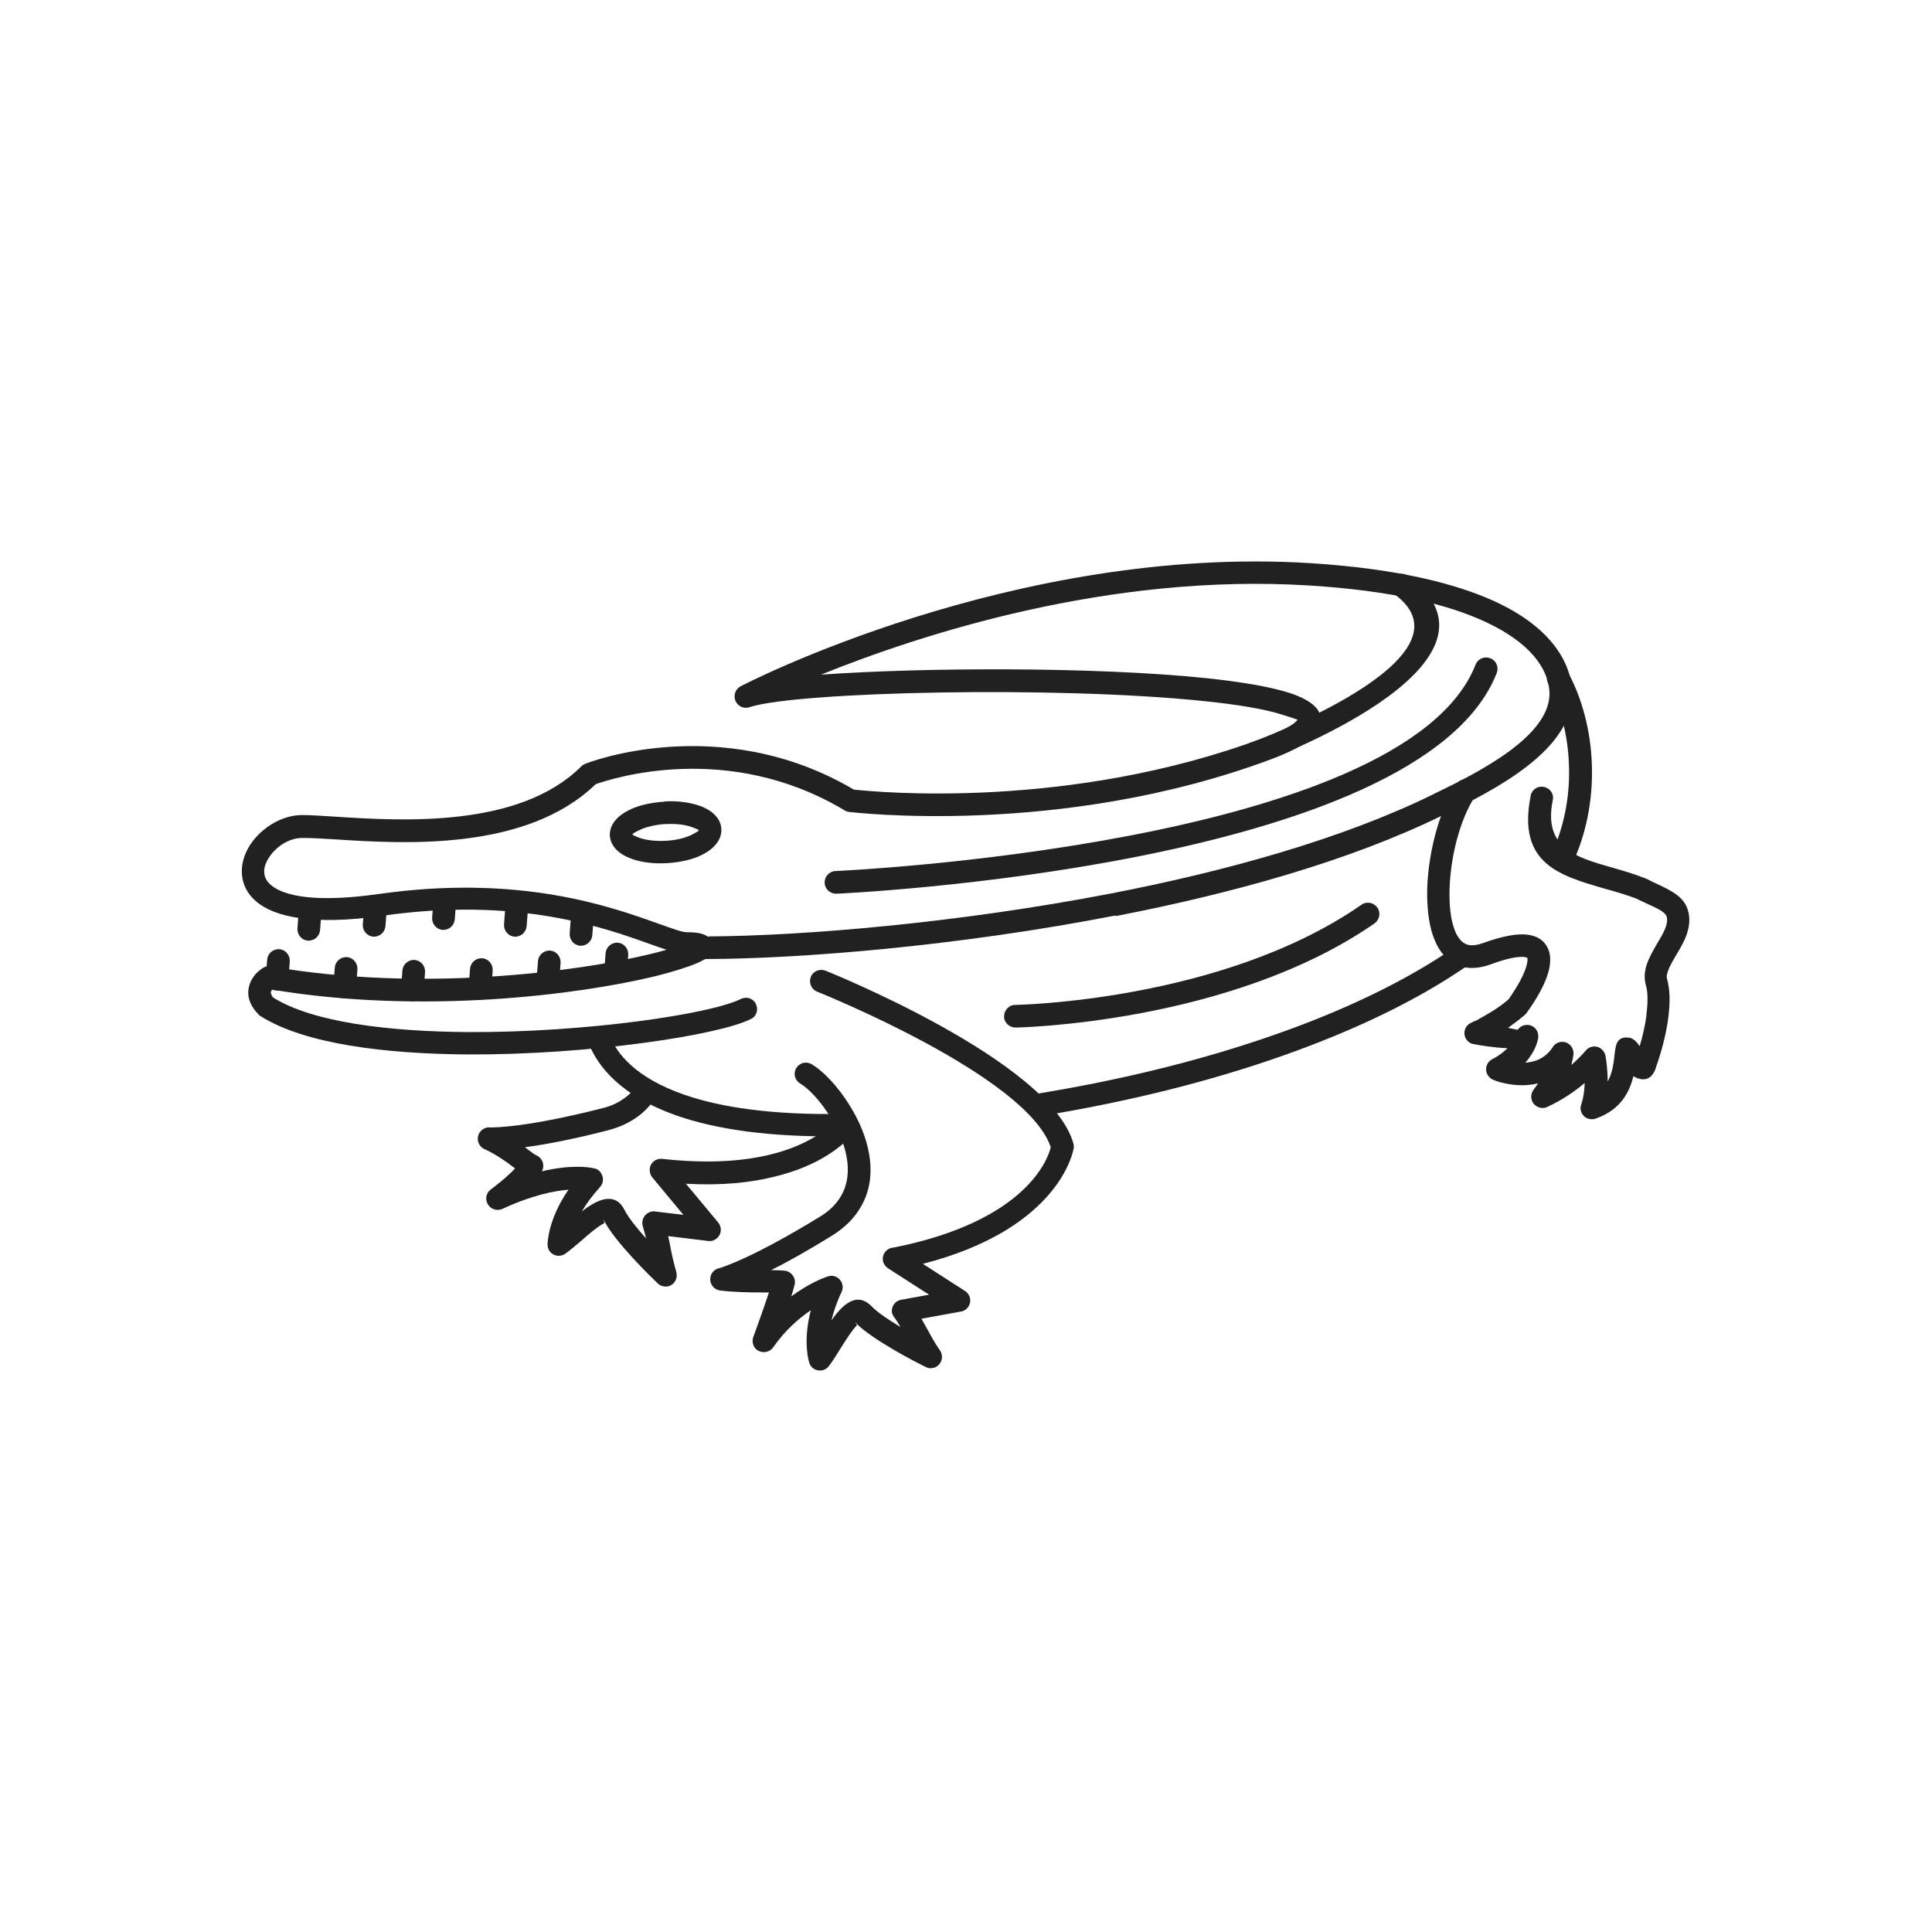 <?xml version="1.0" encoding="UTF-8"?>
<!DOCTYPE svg PUBLIC "-//W3C//DTD SVG 1.1//EN" "http://www.w3.org/Graphics/SVG/1.1/DTD/svg11.dtd">
<!-- Creator: CorelDRAW -->
<svg xmlns="http://www.w3.org/2000/svg" xml:space="preserve" width="6.827in" height="6.827in" style="shape-rendering:geometricPrecision; text-rendering:geometricPrecision; image-rendering:optimizeQuality; fill-rule:evenodd; clip-rule:evenodd"
viewBox="0 0 6.827 6.827"
 xmlns:xlink="http://www.w3.org/1999/xlink">
 <defs>
  <style type="text/css">
   <![CDATA[
    .fil1 {fill:none}
    .fil0 {fill:#212121;fill-rule:nonzero}
   ]]>
  </style>
 </defs>
 <g id="Layer_x0020_1">
  <path class="fil0" d="M2.503 3.309c0.336,-0.002 0.88,-0.047 1.424,-0.152 0.408,-0.079 0.816,-0.193 1.133,-0.348l0.014 -0.007c0.142,-0.069 0.413,-0.202 0.401,-0.361 -0.006,-0.079 -0.067,-0.17 -0.227,-0.244 -0.133,-0.062 -0.333,-0.11 -0.62,-0.128 -0.712,-0.045 -1.38,0.175 -1.727,0.315 0.363,-0.026 0.969,-0.028 1.358,0.012 0.124,0.013 0.227,0.03 0.296,0.052 0.096,0.031 0.136,0.076 0.098,0.137 -0.019,0.031 -0.07,0.064 -0.159,0.097 -0.747,0.28 -1.492,0.187 -1.494,0.187l0.005 -0.04 -0.005 0.04c-0.007,-0.001 -0.013,-0.003 -0.018,-0.007 -0.41,-0.244 -0.817,-0.112 -0.877,-0.091 -0.245,0.237 -0.675,0.211 -0.921,0.195 -0.046,-0.003 -0.085,-0.005 -0.116,-0.005 -0.048,0 -0.097,0.033 -0.121,0.075 -0.01,0.017 -0.015,0.034 -0.013,0.05 0.001,0.014 0.008,0.028 0.023,0.041 0.048,0.041 0.163,0.063 0.382,0.032 0.499,-0.071 0.82,0.045 0.988,0.105 0.048,0.017 0.083,0.03 0.098,0.03 0.034,0 0.057,0.004 0.07,0.012 0.003,0.002 0.006,0.003 0.008,0.005zm1.439 -0.074c-0.555,0.108 -1.112,0.153 -1.45,0.154 -0.009,0.005 -0.019,0.01 -0.03,0.015 -0.031,0.013 -0.081,0.029 -0.144,0.045 -0.272,0.066 -0.823,0.137 -1.356,0.048 -0.003,0.003 -0.004,0.006 -0.005,0.009 -0,0.003 0.001,0.007 0.004,0.013 0.001,0.002 0.003,0.005 0.006,0.007 0.141,0.087 0.408,0.119 0.687,0.121 0.418,0.002 0.858,-0.064 0.964,-0.117 0.02,-0.01 0.044,-0.002 0.053,0.018 0.01,0.02 0.002,0.044 -0.018,0.053 -0.113,0.057 -0.572,0.127 -1,0.125 -0.293,-0.002 -0.575,-0.037 -0.73,-0.134 -0.004,-0.002 -0.007,-0.004 -0.01,-0.008l3.93701e-006 -3.93701e-006c-0.007,-0.007 -0.013,-0.014 -0.018,-0.022 -0.015,-0.022 -0.02,-0.045 -0.017,-0.066 0.003,-0.022 0.013,-0.041 0.029,-0.058 0.005,-0.005 0.011,-0.01 0.018,-0.015 0.009,-0.007 0.02,-0.01 0.032,-0.008l-1.1811e-005 5.90551e-005c0.526,0.091 1.074,0.021 1.342,-0.044 0.021,-0.005 0.039,-0.01 0.056,-0.015 -0.016,-0.005 -0.035,-0.012 -0.055,-0.019 -0.161,-0.058 -0.47,-0.17 -0.949,-0.101 -0.246,0.035 -0.381,0.004 -0.445,-0.05 -0.032,-0.027 -0.048,-0.06 -0.051,-0.095 -0.003,-0.033 0.006,-0.066 0.023,-0.096 0.037,-0.064 0.113,-0.115 0.19,-0.115 0.03,0 0.072,0.003 0.121,0.006 0.234,0.015 0.647,0.04 0.865,-0.178 0.004,-0.004 0.009,-0.007 0.014,-0.009l0.014 0.037 -0.014 -0.037c0.001,-0.001 0.474,-0.189 0.949,0.091 0.081,0.009 0.764,0.074 1.449,-0.183 0.071,-0.027 0.109,-0.048 0.119,-0.064 0,-0 -0.02,-0.007 -0.055,-0.018 -0.063,-0.02 -0.16,-0.036 -0.279,-0.048 -0.521,-0.054 -1.428,-0.033 -1.6,0.021 -0.019,0.008 -0.041,7.48031e-005 -0.051,-0.019 -0.01,-0.02 -0.002,-0.044 0.017,-0.054l4.33071e-005 8.66142e-005c0.003,-0.002 0.963,-0.502 2.016,-0.435 0.298,0.019 0.507,0.07 0.649,0.135 0.191,0.088 0.265,0.206 0.273,0.311 0.017,0.213 -0.287,0.361 -0.446,0.439l-0.014 0.007c-0.324,0.159 -0.739,0.275 -1.153,0.355z"/>
  <path class="fil0" d="M2.156 3.661c-0.008,-0.02 -0.032,-0.03 -0.052,-0.022 -0.02,0.008 -0.03,0.032 -0.022,0.052 0.03,0.074 0.108,0.181 0.312,0.252 0.133,0.046 0.322,0.077 0.59,0.072 0.022,-0 0.04,-0.018 0.039,-0.04 -0,-0.022 -0.018,-0.04 -0.04,-0.039 -0.258,0.005 -0.438,-0.024 -0.563,-0.067 -0.175,-0.06 -0.24,-0.147 -0.264,-0.206zm1.501 0.205c-0.022,0.004 -0.037,0.024 -0.033,0.046 0.004,0.022 0.024,0.037 0.046,0.033 0.315,-0.051 0.607,-0.124 0.864,-0.215 0.258,-0.091 0.481,-0.199 0.656,-0.321 0.018,-0.013 0.023,-0.037 0.01,-0.055 -0.013,-0.018 -0.037,-0.023 -0.055,-0.01 -0.17,0.118 -0.386,0.223 -0.637,0.311 -0.253,0.089 -0.541,0.161 -0.851,0.211zm1.836 -0.867c-0.009,0.02 0.001,0.044 0.021,0.052 0.02,0.009 0.044,-0.001 0.052,-0.021 0.045,-0.106 0.063,-0.22 0.059,-0.33 -0.004,-0.117 -0.034,-0.231 -0.084,-0.324 -0.01,-0.019 -0.034,-0.027 -0.054,-0.017 -0.019,0.01 -0.027,0.034 -0.017,0.054 0.044,0.083 0.071,0.185 0.074,0.29 0.004,0.099 -0.013,0.201 -0.053,0.296z"/>
  <path class="fil0" d="M3.16 4.657l-0.008 -0.017c-0.004,-0.022 0.01,-0.043 0.032,-0.047l8.26772e-005 0 0.099 -0.018 -0.143 -0.092c-0.01,-0.006 -0.017,-0.015 -0.02,-0.027 -0.004,-0.02 0.008,-0.04 0.028,-0.046 0.001,-0 0.002,-0.001 0.012,-0.002 0.463,-0.093 0.542,-0.309 0.553,-0.354 -0.085,-0.254 -0.824,-0.549 -0.826,-0.55 -0.02,-0.008 -0.03,-0.031 -0.022,-0.052 0.008,-0.02 0.031,-0.03 0.052,-0.022 0.002,0.001 0.794,0.317 0.876,0.611l0 -3.54331e-005c0.002,0.007 0.002,0.014 0,0.021 -0.007,0.034 -0.074,0.286 -0.532,0.404l0.149 0.096 0 -1.1811e-005c0.019,0.012 0.024,0.037 0.012,0.055 -0.007,0.011 -0.018,0.017 -0.029,0.018l-0.137 0.025c0.007,0.012 0.013,0.023 0.019,0.034 0.013,0.023 0.025,0.047 0.047,0.079l7.48031e-005 -4.72441e-005c0.012,0.018 0.007,0.043 -0.011,0.055 -0.013,0.009 -0.03,0.009 -0.043,0.001 -0.023,-0.011 -0.186,-0.094 -0.245,-0.155 -0.005,-0.005 0.006,0.008 0.005,0.009 -0.017,0.017 -0.038,0.05 -0.058,0.082 -0.014,0.023 -0.028,0.045 -0.041,0.062l7.87402e-006 9.44882e-005c-0.013,0.018 -0.038,0.021 -0.056,0.008 -0.008,-0.006 -0.013,-0.015 -0.015,-0.025 -0.005,-0.018 -0.018,-0.085 0.007,-0.18 -0.04,0.027 -0.089,0.068 -0.133,0.131l1.9685e-005 9.84252e-005c-0.013,0.018 -0.038,0.022 -0.056,0.01 -0.016,-0.011 -0.021,-0.033 -0.013,-0.05 0.006,-0.017 0.035,-0.096 0.054,-0.154 -0.006,-6.69291e-005 -0.012,-0 -0.019,-0l-0 0c-0.001,-7.87402e-006 -0.002,-7.48031e-005 -0.004,-0 -0.046,-0 -0.102,-0.001 -0.15,-0.007l-2.75591e-005 0c-0.022,-0.003 -0.037,-0.023 -0.034,-0.045 0.002,-0.018 0.016,-0.031 0.032,-0.034 0.017,-0.005 0.122,-0.039 0.354,-0.181 0.037,-0.022 0.061,-0.048 0.077,-0.076 0.023,-0.041 0.027,-0.087 0.019,-0.133 -0.008,-0.049 -0.03,-0.098 -0.056,-0.141 -0.036,-0.059 -0.079,-0.104 -0.108,-0.121 -0.019,-0.011 -0.026,-0.035 -0.015,-0.054 0.011,-0.019 0.035,-0.026 0.054,-0.015 0.039,0.022 0.094,0.078 0.137,0.149 0.031,0.05 0.057,0.109 0.067,0.169 0.011,0.063 0.005,0.128 -0.029,0.186 -0.022,0.039 -0.056,0.074 -0.105,0.104 -0.086,0.053 -0.156,0.092 -0.212,0.12 0.019,0 0.035,0.001 0.047,0.002 0.002,0 0.004,0 0.006,0.001 0.021,0.005 0.035,0.027 0.03,0.048l-5.11811e-005 -1.1811e-005c-0.003,0.011 -0.007,0.026 -0.012,0.042 0.063,-0.047 0.115,-0.066 0.127,-0.07 0.01,-0.004 0.021,-0.004 0.032,0.001 0.02,0.01 0.028,0.034 0.019,0.053l-9.05512e-005 -4.33071e-005c-0.018,0.038 -0.029,0.072 -0.036,0.101 0.011,-0.016 0.023,-0.031 0.035,-0.043 0.035,-0.034 0.071,-0.044 0.107,-0.007 0.021,0.022 0.062,0.049 0.102,0.073 -0.006,-0.011 -0.014,-0.023 -0.023,-0.036z"/>
  <path class="fil0" d="M3.023 4c0.014,-0.017 0.013,-0.042 -0.004,-0.056 -0.017,-0.014 -0.042,-0.013 -0.056,0.004 -0.034,0.039 -0.105,0.099 -0.242,0.132 -0.094,0.023 -0.218,0.033 -0.381,0.015l7.87402e-006 -6.69291e-005c-0.022,-0.002 -0.042,0.013 -0.044,0.035 -0.001,0.013 0.003,0.024 0.011,0.033l0.108 0.13 -0.1 -0.012 3.93701e-006 -3.54331e-005c-0.022,-0.003 -0.042,0.013 -0.045,0.035 -0.001,0.007 9.44882e-005,0.013 0.002,0.019 0.004,0.015 0.008,0.028 0.011,0.041 -0.032,-0.035 -0.062,-0.073 -0.076,-0.1 -0.023,-0.046 -0.061,-0.048 -0.104,-0.026 -0.015,0.008 -0.031,0.018 -0.047,0.031 0.015,-0.026 0.036,-0.055 0.064,-0.086l-0.029 -0.027 0.029 0.027c0.015,-0.016 0.014,-0.041 -0.002,-0.057 -0.006,-0.006 -0.014,-0.009 -0.022,-0.01 -0.017,-0.004 -0.08,-0.013 -0.181,0.011 0.01,-0.019 0.004,-0.043 -0.015,-0.054 -0.001,-0.001 -0.003,-0.002 -0.004,-0.002 -0.008,-0.004 -0.019,-0.012 -0.032,-0.022l-0.009 -0.007c0.067,-0.009 0.162,-0.026 0.29,-0.059 0.04,-0.01 0.073,-0.025 0.101,-0.044 0.031,-0.021 0.055,-0.047 0.072,-0.075 0.012,-0.019 0.006,-0.043 -0.013,-0.055 -0.019,-0.012 -0.043,-0.006 -0.055,0.013 -0.012,0.02 -0.028,0.037 -0.05,0.051 -0.02,0.014 -0.045,0.025 -0.075,0.032 -0.264,0.067 -0.374,0.067 -0.392,0.067 -0.017,-0.002 -0.033,0.007 -0.041,0.023 -0.009,0.02 -0.001,0.044 0.019,0.053l0.017 -0.036 -0.017 0.036c0.043,0.02 0.078,0.045 0.104,0.065l0.005 0.004c-0.03,0.032 -0.072,0.064 -0.083,0.072 -0.017,0.011 -0.024,0.032 -0.015,0.051 0.009,0.02 0.033,0.029 0.053,0.02l-5.90551e-005 -0c0.106,-0.049 0.184,-0.064 0.234,-0.068 -0.075,0.108 -0.074,0.194 -0.074,0.194 -7.87402e-006,0.008 0.002,0.016 0.007,0.023 0.013,0.018 0.038,0.022 0.056,0.009l-6.69291e-005 -9.05512e-005c0.018,-0.013 0.038,-0.03 0.058,-0.047 0.028,-0.025 0.058,-0.05 0.08,-0.061 0.001,-0.001 -0.006,-0.017 -0.002,-0.01 0.038,0.076 0.169,0.203 0.188,0.221 0.01,0.011 0.026,0.016 0.041,0.012 0.021,-0.006 0.033,-0.028 0.027,-0.05l-0 3.93701e-005c-0.01,-0.035 -0.016,-0.062 -0.021,-0.089 -0.002,-0.012 -0.005,-0.025 -0.008,-0.038l0.14 0.017c0.011,0.002 0.023,-0.001 0.032,-0.009 0.017,-0.014 0.019,-0.039 0.005,-0.056l-0 0 -0.114 -0.137c0.127,0.007 0.23,-0.004 0.313,-0.025 0.158,-0.038 0.243,-0.11 0.283,-0.157z"/>
  <path class="fil0" d="M2.348 2.832l1.5748e-005 0 0 3.93701e-006 0 0c0.048,-0.003 0.092,0.004 0.126,0.016 0.044,0.016 0.073,0.045 0.075,0.081 0.002,0.036 -0.023,0.068 -0.065,0.09 -0.032,0.017 -0.077,0.028 -0.126,0.031 -0.049,0.003 -0.094,-0.003 -0.128,-0.016 -0.044,-0.016 -0.073,-0.045 -0.075,-0.081l-9.05512e-005 3.93701e-006c-5.11811e-005,-0.001 -7.48031e-005,-0.002 -7.48031e-005,-0.002l0 -3.93701e-006 3.93701e-006 -0 3.93701e-006 -0.001 1.1811e-005 -0 7.87402e-006 -0c-0,-0.035 0.024,-0.065 0.065,-0.086 0.032,-0.017 0.077,-0.028 0.126,-0.031l-3.93701e-006 -8.66142e-005c0.001,-5.11811e-005 0.002,-7.48031e-005 0.002,-7.48031e-005l2.3622e-005 0zm1.5748e-005 0.08l-1.5748e-005 0 -2.3622e-005 0 0 -3.93701e-006c-0.037,0.003 -0.069,0.011 -0.092,0.023 -0.013,0.006 -0.021,0.011 -0.021,0.014l1.1811e-005 0 7.87402e-006 0 2.3622e-005 0c0.001,0.002 0.01,0.006 0.023,0.011 0.024,0.009 0.058,0.013 0.096,0.011 0.038,-0.002 0.071,-0.011 0.094,-0.023 0.013,-0.007 0.022,-0.012 0.021,-0.014 -0,-0.002 -0.009,-0.006 -0.023,-0.011 -0.024,-0.009 -0.057,-0.013 -0.094,-0.011 -0.002,0 -0.003,0 -0.005,0zm0 -0.08l0 0 1.9685e-005 0"/>
  <path class="fil0" d="M0.939 3.457c-0.001,0.022 0.015,0.041 0.037,0.043 0.022,0.001 0.041,-0.015 0.043,-0.037l0.005 -0.066c0.001,-0.022 -0.015,-0.041 -0.037,-0.043 -0.022,-0.001 -0.041,0.015 -0.043,0.037l-0.005 0.066z"/>
  <path class="fil0" d="M1.178 3.485c-0.001,0.022 0.015,0.041 0.037,0.043 0.022,0.001 0.041,-0.015 0.043,-0.037l0.005 -0.066c0.001,-0.022 -0.015,-0.041 -0.037,-0.043 -0.022,-0.001 -0.041,0.015 -0.043,0.037l-0.005 0.066z"/>
  <path class="fil0" d="M1.417 3.495c-0.001,0.022 0.015,0.041 0.037,0.043 0.022,0.001 0.041,-0.015 0.043,-0.037l0.005 -0.066c0.001,-0.022 -0.015,-0.041 -0.037,-0.043 -0.022,-0.001 -0.041,0.015 -0.043,0.037l-0.005 0.066z"/>
  <path class="fil0" d="M1.656 3.489c-0.001,0.022 0.015,0.041 0.037,0.043 0.022,0.001 0.041,-0.015 0.043,-0.037l0.005 -0.066c0.001,-0.022 -0.015,-0.041 -0.037,-0.043 -0.022,-0.001 -0.041,0.015 -0.043,0.037l-0.005 0.066z"/>
  <path class="fil0" d="M1.896 3.462c-0.001,0.022 0.015,0.041 0.037,0.043 0.022,0.001 0.041,-0.015 0.043,-0.037l0.005 -0.066c0.001,-0.022 -0.015,-0.041 -0.037,-0.043 -0.022,-0.001 -0.041,0.015 -0.043,0.037l-0.005 0.066z"/>
  <path class="fil0" d="M2.135 3.434c-0.001,0.022 0.015,0.041 0.037,0.043 0.022,0.001 0.041,-0.015 0.043,-0.037l0.005 -0.066c0.001,-0.022 -0.015,-0.041 -0.037,-0.043 -0.022,-0.001 -0.041,0.015 -0.043,0.037l-0.005 0.066z"/>
  <path class="fil0" d="M1.051 3.281c-0.001,0.022 0.015,0.041 0.037,0.043 0.022,0.001 0.041,-0.015 0.043,-0.037l0.005 -0.066c0.001,-0.022 -0.015,-0.041 -0.037,-0.043 -0.022,-0.001 -0.041,0.015 -0.043,0.037l-0.005 0.066z"/>
  <path class="fil0" d="M1.282 3.267c-0.001,0.022 0.015,0.041 0.037,0.043 0.022,0.001 0.041,-0.015 0.043,-0.037l0.005 -0.066c0.001,-0.022 -0.015,-0.041 -0.037,-0.043 -0.022,-0.001 -0.041,0.015 -0.043,0.037l-0.005 0.066z"/>
  <path class="fil0" d="M1.527 3.243c-0.001,0.022 0.015,0.041 0.037,0.043 0.022,0.001 0.041,-0.015 0.043,-0.037l0.005 -0.066c0.001,-0.022 -0.015,-0.041 -0.037,-0.043 -0.022,-0.001 -0.041,0.015 -0.043,0.037l-0.005 0.066z"/>
  <path class="fil0" d="M1.781 3.267c-0.001,0.022 0.015,0.041 0.037,0.043 0.022,0.001 0.041,-0.015 0.043,-0.037l0.005 -0.066c0.001,-0.022 -0.015,-0.041 -0.037,-0.043 -0.022,-0.001 -0.041,0.015 -0.043,0.037l-0.005 0.066z"/>
  <path class="fil0" d="M2.013 3.299c-0.001,0.022 0.015,0.041 0.037,0.043 0.022,0.001 0.041,-0.015 0.043,-0.037l0.005 -0.066c0.001,-0.022 -0.015,-0.041 -0.037,-0.043 -0.022,-0.001 -0.041,0.015 -0.043,0.037l-0.005 0.066z"/>
  <path class="fil0" d="M4.421 2.623c-0.021,0.008 -0.031,0.031 -0.024,0.051 0.008,0.021 0.031,0.031 0.051,0.024 0.003,-0.001 0.955,-0.348 0.527,-0.663 -0.018,-0.013 -0.043,-0.009 -0.056,0.009 -0.013,0.018 -0.009,0.043 0.009,0.056 0.308,0.227 -0.505,0.523 -0.507,0.524z"/>
  <path class="fil0" d="M5.213 3.608l-7.87402e-006 3.93701e-006 -3.54331e-005 2.3622e-005 0 -3.93701e-006 3.54331e-005 -1.9685e-005 3.54331e-005 -1.9685e-005c0.038,-0.021 0.079,-0.043 0.118,-0.077 0.032,-0.046 0.058,-0.092 0.065,-0.126 0.002,-0.01 0.002,-0.017 0.001,-0.02 -0.001,-0.001 -0.003,-0.002 -0.009,-0.003 -0.023,-0.003 -0.062,0.004 -0.121,0.026 -0.039,0.014 -0.074,0.016 -0.104,0.007 -0.045,-0.013 -0.076,-0.049 -0.095,-0.097 -0.017,-0.042 -0.024,-0.095 -0.025,-0.153 -0.001,-0.136 0.041,-0.3 0.103,-0.394 0.012,-0.018 0.037,-0.023 0.055,-0.011 0.018,0.012 0.023,0.037 0.011,0.055 -0.055,0.082 -0.091,0.228 -0.09,0.349 0,0.048 0.006,0.091 0.019,0.124 0.01,0.026 0.025,0.044 0.044,0.05 0.014,0.004 0.031,0.003 0.054,-0.005 0.072,-0.026 0.124,-0.035 0.16,-0.03 0.034,0.005 0.056,0.02 0.068,0.043 0.012,0.021 0.013,0.046 0.008,0.074 -0.009,0.047 -0.041,0.105 -0.081,0.16l0 3.93701e-005c-0.003,0.004 -0.006,0.007 -0.009,0.009 -0.019,0.016 -0.038,0.03 -0.056,0.043 0.019,0.004 0.033,0.007 0.034,0.007 0.012,-0.018 0.037,-0.023 0.055,-0.011 0.014,0.009 0.02,0.026 0.017,0.042 -0.002,0.012 -0.011,0.047 -0.045,0.085 0.034,-0.002 0.071,-0.015 0.097,-0.055l-8.66142e-005 -9.84252e-005c0.012,-0.019 0.037,-0.024 0.055,-0.012 0.014,0.009 0.02,0.025 0.018,0.04 -0.001,0.006 -0.003,0.018 -0.007,0.035 0.017,-0.015 0.035,-0.032 0.051,-0.051l-1.5748e-005 -0c0.014,-0.017 0.04,-0.019 0.056,-0.004 0.008,0.007 0.013,0.017 0.014,0.027 0.002,0.011 0.007,0.046 0.007,0.087 0.017,-0.03 0.021,-0.065 0.024,-0.092 0.001,-0.009 0.002,-0.017 0.004,-0.028 0.005,-0.029 0.022,-0.039 0.048,-0.035l9.84252e-005 -0c0.006,0.001 0.011,0.003 0.015,0.006 0.009,0.006 0.015,0.014 0.022,0.024 0.011,-0.036 0.019,-0.073 0.024,-0.108l-9.44882e-005 -0c0,-0.001 0,-0.002 0,-0.003 0.005,-0.041 0.006,-0.078 -0.002,-0.105 -0.015,-0.053 0.013,-0.1 0.04,-0.147 0.02,-0.033 0.04,-0.067 0.034,-0.093 -0.003,-0.017 -0.033,-0.031 -0.073,-0.049 -0.013,-0.006 -0.027,-0.013 -0.036,-0.017 -0.034,-0.013 -0.072,-0.024 -0.108,-0.034 -0.163,-0.047 -0.312,-0.089 -0.264,-0.329 0.004,-0.022 0.025,-0.036 0.047,-0.031 0.022,0.004 0.036,0.025 0.031,0.047 -0.034,0.168 0.081,0.201 0.207,0.237 0.038,0.011 0.077,0.022 0.115,0.037 0.002,0.001 0.004,0.001 0.006,0.002l-1.5748e-005 3.14961e-005c0.017,0.008 0.026,0.013 0.035,0.017 0.06,0.028 0.106,0.05 0.117,0.105 0.011,0.055 -0.016,0.103 -0.044,0.149 -0.019,0.033 -0.038,0.065 -0.032,0.085 0.011,0.038 0.011,0.086 0.004,0.137 -6.29921e-005,0.001 -0,0.002 -0,0.003l-9.44882e-005 -1.1811e-005 0 1.1811e-005 -2.3622e-005 -3.93701e-006c-0.008,0.057 -0.024,0.118 -0.043,0.171 -0,0.001 -0.001,0.002 -0.001,0.004l-0 0c-0.013,0.037 -0.037,0.045 -0.065,0.035 -0.005,-0.002 -0.009,-0.004 -0.014,-0.007 -0.014,0.057 -0.045,0.118 -0.131,0.149 -0.009,0.004 -0.019,0.004 -0.029,0.001 -0.021,-0.007 -0.032,-0.03 -0.024,-0.051l0 5.51181e-005c0.008,-0.023 0.011,-0.05 0.012,-0.075 -0.059,0.05 -0.114,0.076 -0.129,0.083 -0.013,0.008 -0.031,0.007 -0.044,-0.003 -0.018,-0.013 -0.021,-0.038 -0.008,-0.056l9.84252e-005 7.48031e-005c0.006,-0.008 0.011,-0.015 0.016,-0.023 -0.071,0.018 -0.141,-0.005 -0.155,-0.011 -0.01,-0.003 -0.018,-0.01 -0.024,-0.02 -0.01,-0.02 -0.003,-0.044 0.017,-0.054l0 0c0.025,-0.013 0.042,-0.027 0.054,-0.039 -0.05,-0.002 -0.102,-0.011 -0.116,-0.014 -0.013,-0.001 -0.024,-0.008 -0.031,-0.02 -0.011,-0.019 -0.004,-0.044 0.015,-0.054l9.44882e-005 9.84252e-005 0.015 -0.008 0 -3.93701e-006 4.33071e-005 -2.3622e-005z"/>
  <path class="fil0" d="M2.952 3.078c-0.022,0.001 -0.039,0.02 -0.038,0.042 0.001,0.022 0.02,0.039 0.042,0.038 0.006,-0 2.064,-0.092 2.333,-0.78 0.008,-0.021 -0.002,-0.044 -0.023,-0.052 -0.021,-0.008 -0.044,0.002 -0.052,0.023 -0.251,0.639 -2.257,0.729 -2.263,0.729z"/>
  <path class="fil0" d="M3.587 3.551c-0.022,0 -0.039,0.019 -0.039,0.041 0,0.022 0.019,0.039 0.041,0.039 0.002,-4.72441e-005 0.756,-0.013 1.268,-0.368 0.018,-0.013 0.023,-0.038 0.01,-0.056 -0.013,-0.018 -0.038,-0.023 -0.056,-0.01 -0.492,0.342 -1.222,0.354 -1.224,0.354z"/>
 </g>
 <rect class="fil1" width="6.827" height="6.827"/>
</svg>

